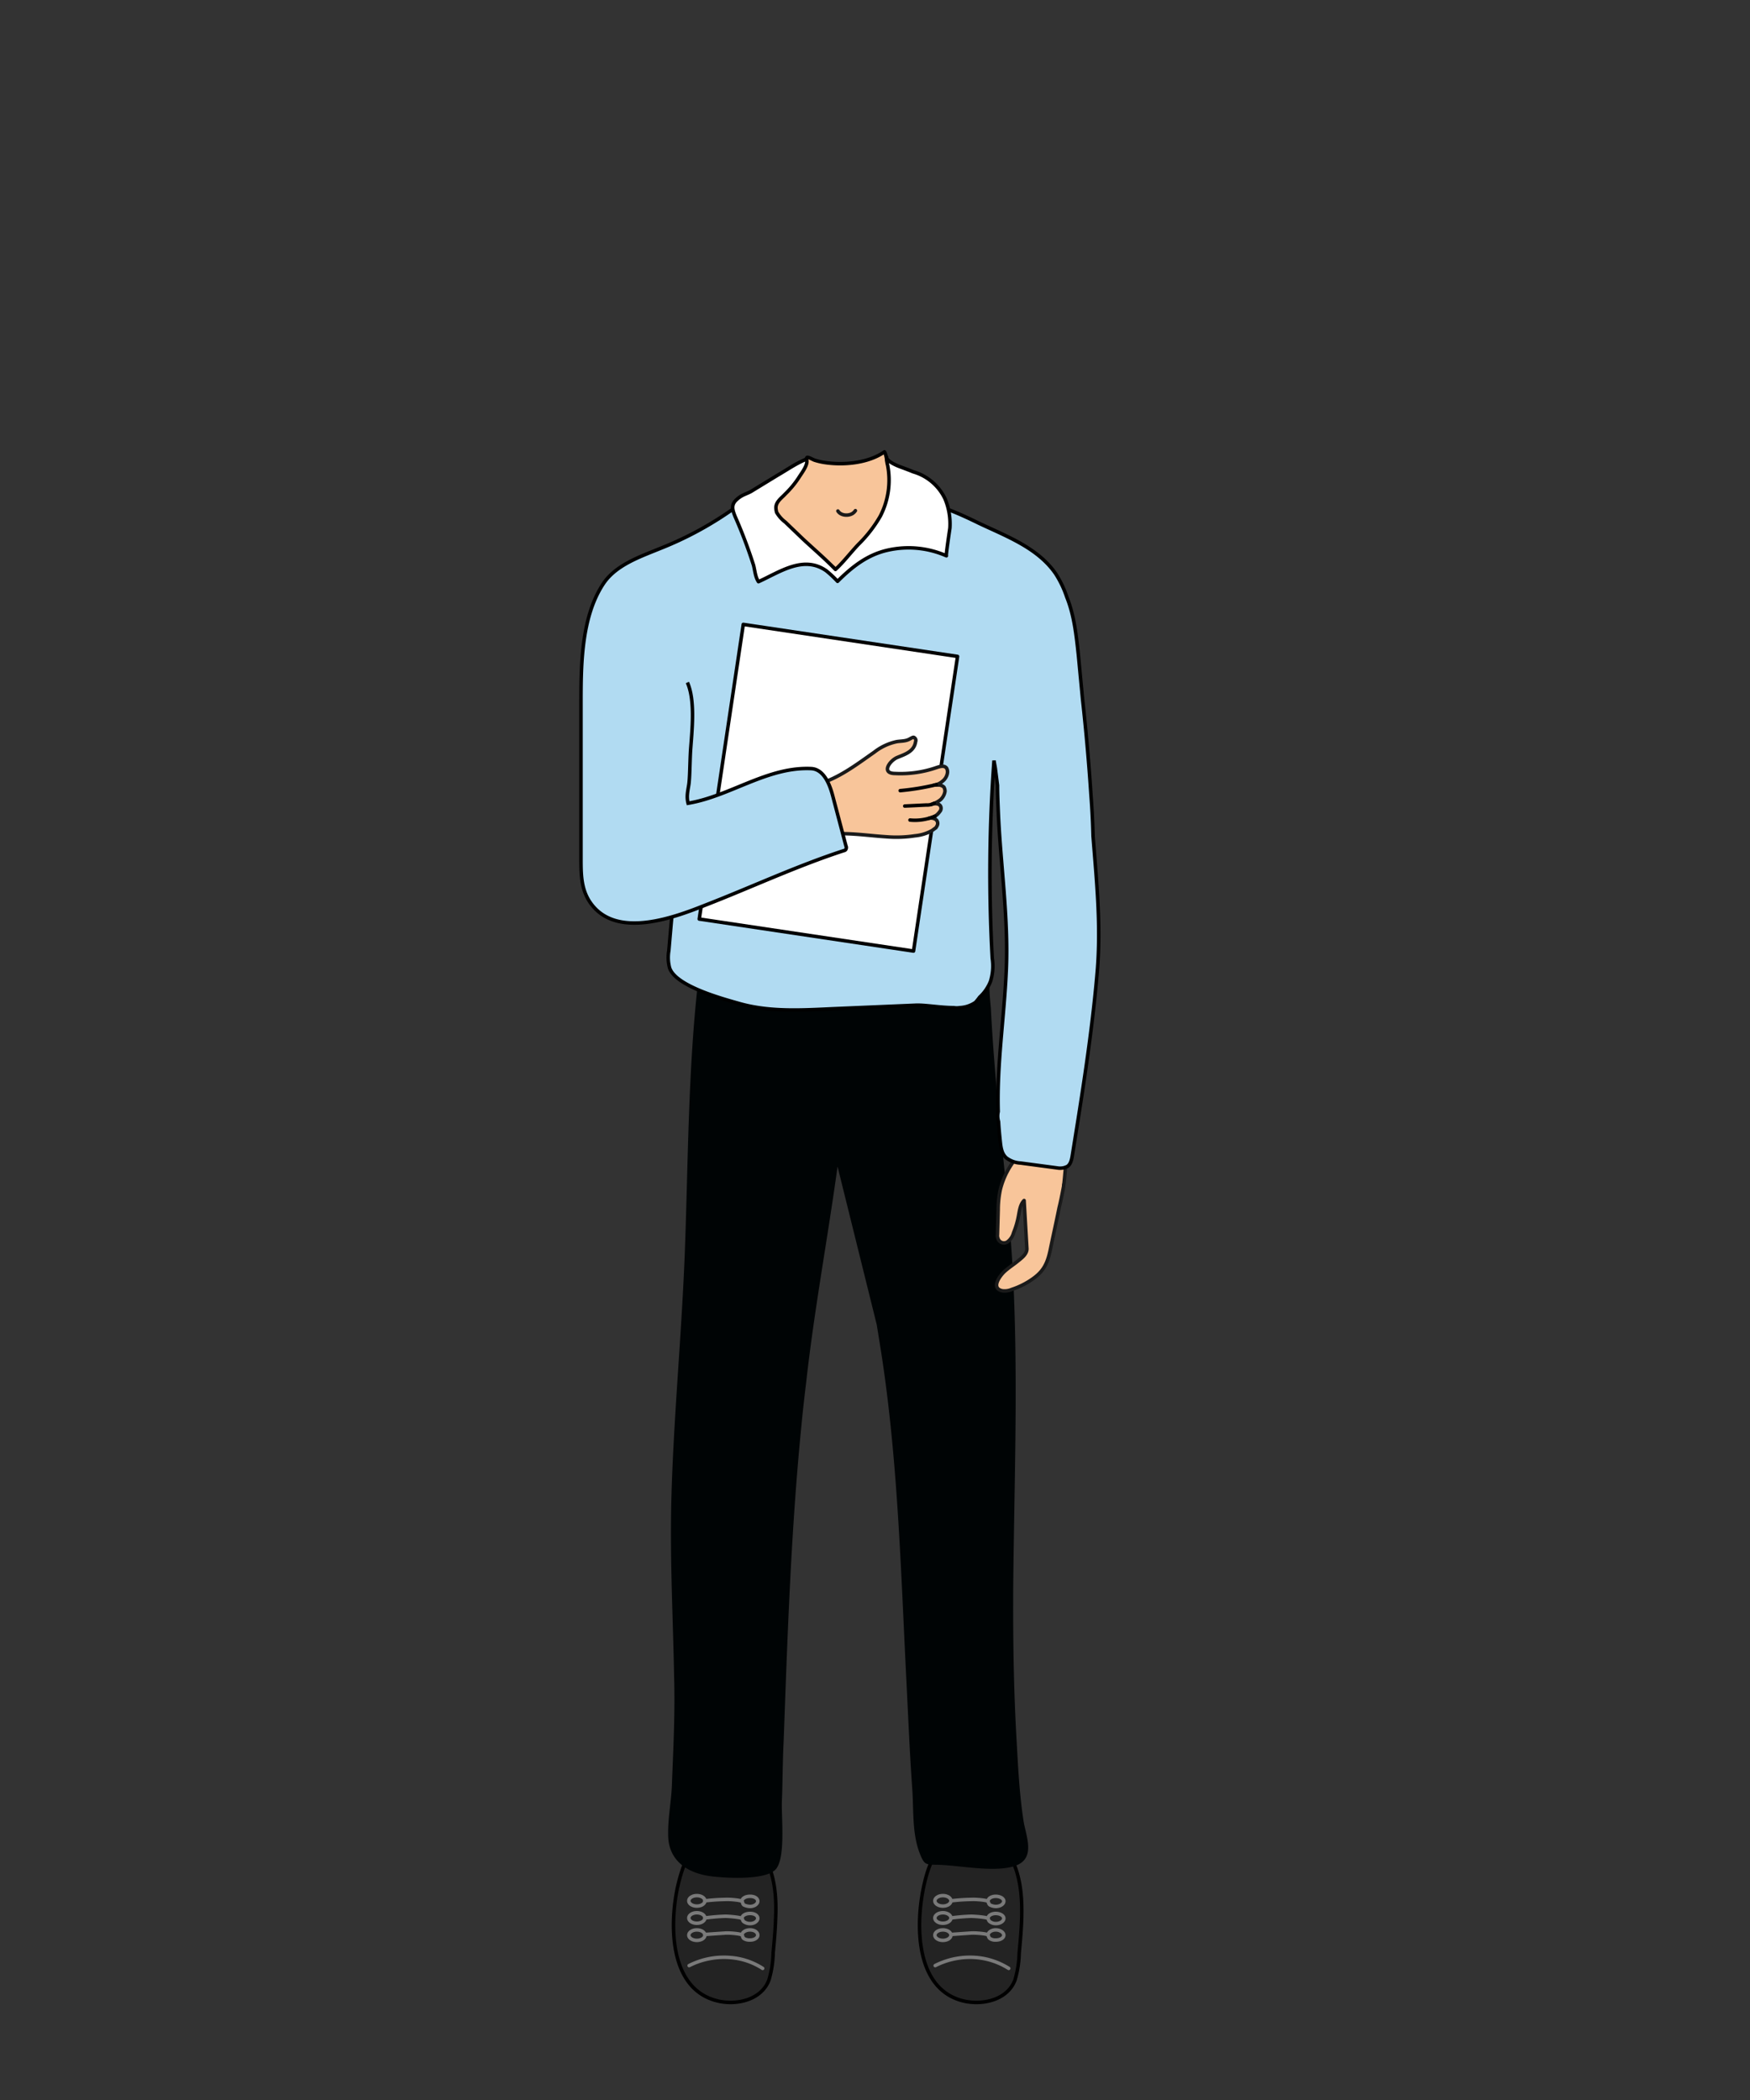 <svg id="Layer_1" data-name="Layer 1" xmlns="http://www.w3.org/2000/svg" viewBox="0 0 500 600"><rect x="0" y="0" width="500" height="600" fill="#333333" stroke="none"/><defs><style>.cls-1{fill:#232323}.cls-1,.cls-5,.cls-6{stroke:#000}.cls-1,.cls-2,.cls-4,.cls-6{stroke-linecap:round;stroke-linejoin:round}.cls-2{fill:none;stroke:#7a7a7a}.cls-4{fill:#f8c59a;stroke:#1a1a1a}.cls-5{fill:#b1dbf2;stroke-miterlimit:10}.cls-6{fill:#fff}</style></defs><path class="cls-1" d="M288.2 529.6c3.4 5.6 3.9 12.3 3.7 18.7-.1 3.2-.4 6.4-.7 9.7a29.4 29.4 0 01-1.2 7.7c-2.1 5.6-8.9 7.2-14.3 6.1-14.1-3-14.2-21.5-11.8-32.7.9-4.2 2.4-9.3 5.8-12.2 5.6-4.6 14.7-3.5 18.5 2.7z"/><path class="cls-2" d="M267.2 561.6a22 22 0 0111.8-2.3 20.7 20.7 0 019.2 3.1"/><ellipse class="cls-2" cx="269.4" cy="552.9" rx="2.3" ry="1.5"/><path class="cls-2" d="M282.3 552.9c0-.8 1-1.5 2.2-1.5s2.3.7 2.3 1.5-1 1.4-2.3 1.4a2.7 2.7 0 01-1.6-.4c-.5-.3-.4-.8-.7-1.1s-3.5-.6-4.8-.5l-5.7.4"/><ellipse class="cls-2" cx="269.4" cy="548" rx="2.3" ry="1.5"/><path class="cls-2" d="M282.3 548.1c0-.8 1-1.4 2.2-1.4s2.3.6 2.3 1.4-1 1.5-2.3 1.5a2.8 2.8 0 01-1.6-.5c-.5-.3-.4-.7-.7-1s-3.5-.6-4.8-.6a54.8 54.8 0 00-5.7.5"/><ellipse class="cls-2" cx="269.4" cy="543.1" rx="2.3" ry="1.5"/><path class="cls-2" d="M282.3 543.2c0-.8 1-1.4 2.2-1.4s2.3.6 2.3 1.4-1 1.5-2.3 1.5a3.8 3.8 0 01-1.6-.4c-.5-.3-.4-.8-.7-1.1s-3.5-.6-4.8-.5a54.6 54.6 0 00-5.7.4"/><path class="cls-1" d="M217.9 529.6c3.5 5.6 4 12.3 3.7 18.7-.1 3.2-.4 6.4-.7 9.7a29.4 29.4 0 01-1.2 7.7c-2.1 5.6-8.9 7.2-14.2 6.1-14.2-3-14.3-21.5-11.9-32.7 1-4.2 2.4-9.3 5.9-12.2 5.5-4.6 14.6-3.5 18.4 2.7z"/><path class="cls-2" d="M196.9 561.6a22 22 0 0111.8-2.3 19.8 19.8 0 019.2 3.1"/><ellipse class="cls-2" cx="199.1" cy="552.9" rx="2.3" ry="1.5"/><path class="cls-2" d="M212 552.9c0-.8 1-1.5 2.3-1.5s2.2.7 2.2 1.5-1 1.4-2.2 1.4a3.1 3.1 0 01-1.7-.4c-.5-.3-.3-.8-.7-1.1s-3.5-.6-4.7-.5l-5.8.4"/><ellipse class="cls-2" cx="199.1" cy="548" rx="2.3" ry="1.5"/><path class="cls-2" d="M212 548.1c0-.8 1-1.4 2.3-1.4s2.2.6 2.2 1.4-1 1.5-2.2 1.5a3.1 3.1 0 01-1.7-.5c-.5-.3-.3-.7-.7-1s-3.5-.6-4.7-.6a54.4 54.4 0 00-5.8.5"/><ellipse class="cls-2" cx="199.1" cy="543.1" rx="2.3" ry="1.5"/><path class="cls-2" d="M212 543.2c0-.8 1-1.4 2.3-1.4s2.2.6 2.2 1.4-1 1.5-2.2 1.5a4.3 4.3 0 01-1.7-.4c-.5-.3-.3-.8-.7-1.1s-3.5-.6-4.7-.5a54.6 54.6 0 00-5.8.4"/><path d="M250.5 378.5l1.3 8.1c4.8 31.1 5.6 62.8 7.2 94.2.5 9.9.9 19.8 1.6 29.7.5 6.1-.1 13 2.1 18.8 1.4 3.7 1.8 3.4 5.2 3.5 6.1.1 16.6 2.4 22.4.2s2.7-8.7 2.1-13c-1.1-7.2-1.5-14.7-1.9-22-.9-15.1-1.1-30.2-1-45.4.3-30.3 1.5-60.6-.2-90.9-.3-4.5-.6-9.1-1-13.6-1.8-20-4.2-40-5.2-60.1-.2-2-.4-4.1-.4-6.1s.1-4.5-2.5-5.9a16.9 16.9 0 00-7-1.5c-9.1-.5-18.1.2-27.1.3s-18.7.3-28.1-.1c-6.4-.2-17.9-.8-18.8 8-2.6 24.6-2.6 49.3-3.5 74s-3.3 48.3-3.9 72.4c-.4 16.7.5 33.3.8 49.9.3 10.1-.2 20.1-.6 30.2-.1 5-1.2 10-1.1 15 0 7.2 5.2 10.8 11.7 11.8 4.1.6 16.5 1.4 19.2-2.1s1.4-15.1 1.6-19.4.2-11.3.5-17c1.1-30.2 2.1-60.3 5.1-90.4.4-4.3.9-8.5 1.4-12.7 2.3-20.5 6.1-40.7 8.9-61.1" fill="#000405" fill-rule="evenodd"/><path class="cls-4" d="M304 338.1a2.5 2.5 0 00-.1.8c-.4 2.1-.8 4.2-1.3 6.2-.8 4-1.7 8-2.5 11.9s-1.9 6-4.5 8a22.4 22.4 0 01-6.5 3.4 5.1 5.1 0 01-2.7.4c-3.5-.7-.6-4.5.8-5.7s2.4-1.8 3.5-2.7 2.7-2 2.7-3.6l-.8-13.8c-1.1 1.1-1.3 2.8-1.6 4.4a24.3 24.3 0 01-1.4 4.8 4.7 4.7 0 01-1.6 2.5 1.8 1.8 0 01-2.6-.3 2.5 2.5 0 01-.4-1.7l.2-7a27.8 27.8 0 01.6-5.8 22.7 22.7 0 015.4-10 5.2 5.2 0 011.6-1.4 5.1 5.1 0 012.4-.4c2.5.1 5.2 0 7.5.9s1.9 1.3 1.8 3.2-.3 4-.5 5.9z"/><path class="cls-5" d="M312.3 238.9c-.1-4-.3-7.9-.6-11.8q-.9-13.7-2.4-27.3l-1.2-12.7c-.6-5.6-1.2-11.3-3.3-16.5a29.6 29.6 0 00-3.2-6.7c-5.1-7.4-14.1-10.7-21.9-14.4-5.7-2.8-11.6-5.4-17.8-6.5h-1.4a3.5 3.5 0 00-2 1.6 119.7 119.7 0 01-10.5 12.1 27.8 27.8 0 01-8.2 6.2 4.1 4.1 0 01-1.9.5 4.3 4.3 0 01-2.7-1.9c-2.7-3.2-5.3-6.8-9.2-8.5-2.3-.9-6.9-1.5-7-4.8s3.8-4.9 5.9-6.7 4.8-4.5 5.8-7.6a9 9 0 00.1-2.8 30.1 30.1 0 00-3.6 1.7c-1.6.8-1.9 1.7-3 2.8-3.1 3.3-8.1 3.7-11.6 6.7-15.8 13.9-16.9 41-16.7 60.3.2 13.5-1 27-2.2 40.4-.9 9.6-1.8 19.1-2.6 28.6a11.5 11.5 0 00.2 4.9c1.7 5.3 15.3 8.9 20.2 10.3 8.7 2.4 17.8 1.8 26.7 1.4l23.5-1c2.7-.1 7 .7 10.8.7a4.8 4.8 0 001.7 0 8.6 8.6 0 004.5-1.5 15.8 15.8 0 001.2-1.5 12.2 12.2 0 003.1-4.5 14.7 14.7 0 00.5-6.6 443.9 443.9 0 01.5-56.5c.1.8.3 1.6.4 2.4l.6 4.7c0 2.3.1 4.6.2 7 .6 15.3 3 30.7 2.3 46-.6 13.4-2.7 26.8-2.3 40.2a5.6 5.6 0 00.1 2.9c.1 1.9.3 3.9.5 5.8s.5 3.4 1.7 4.5a7.3 7.3 0 004.1 1.5l10.5 1.4a4.5 4.5 0 002.8-.4c1-.6 1.3-2 1.5-3.3 2.8-17.4 5.6-34.8 7.1-52.4 1.1-13.3-.2-25.8-1.2-38.7z"/><path class="cls-6" transform="rotate(8.5 236.62 225.296)" d="M205.7 182.5h61.9v85.12h-61.9z"/><path class="cls-4" d="M267.6 219.3c.9-.3 2.1-.7 2.8.1a2.1 2.1 0 01.3 1.4 3.7 3.7 0 01-1.4 2.4 4.4 4.4 0 01-2.4 1.1h1.5a2.2 2.2 0 011.3.6 2.4 2.4 0 01.3 1.2 4.1 4.1 0 01-1.3 2.4 7.5 7.5 0 01-2.5 1.3c.8-.3 2.3-.3 2.6.7a1.4 1.4 0 01-.3 1.4 5 5 0 01-1.5 1.4 9.8 9.8 0 01-1.6.5 2.5 2.5 0 011.5.1 1.4 1.4 0 01.9 1.9 4.3 4.3 0 01-.4.7l-1.1.8a12.2 12.2 0 01-4.9 1.5 34.9 34.9 0 01-7.9.3c-6.4-.4-12.2-1.5-18.6-.5a2.2 2.2 0 01-1.8-.2 2.6 2.6 0 01-.7-1c-1.2-2.6-6.2-8.5-3.4-11.3a9.8 9.8 0 014.3-1.9c6.3-1.8 11.2-5.6 16.5-9.3a15.7 15.7 0 016.4-3c1.2-.2 2.5-.1 3.6-.7s1.2-.7 1.6-.3a.9.9 0 01.2 1c-.4 2.8-3 3.6-5.2 4.5s-4.8 4.6-.6 4.6a31.3 31.3 0 0011.8-1.7z"/><path d="M257.2 225.9a71.4 71.4 0 0010.3-1.7m-9 6.1l6.2-.3a4 4 0 002.2-.5m-6.9 4.8a14.4 14.4 0 007.1-1.1" stroke-miterlimit="10" fill="none" stroke-linecap="round" stroke="#000"/><path class="cls-5" d="M210.9 144.4a98.7 98.7 0 01-22 12.2c-6.1 2.5-13 4.8-16.6 10.3-6.4 9.8-6.3 23.8-6.3 35v43.6c0 5 .1 9.6 3.6 13.6 7.6 8.7 22.9 3.1 31.7-.4 13.4-5.2 25.9-11.1 39.6-15.6.4-.1.7-.2.8-.5a1 1 0 000-.9l-3.8-14.4c-.9-3.4-2.6-7.5-6.1-7.7-12.5-.6-23.2 7.9-35.2 9.9-.5-1.9-.1-3.4.2-5.3s.3-6.5.5-9.8c.4-5.6 1.4-14.2-.9-19.4"/><path d="M221.5 144.6v.2l-1.6 2.3c-.8 1.6-1.4 3.6-.2 5.2a16.3 16.3 0 007.2 5.2c1.8.5 3.6.8 5.4 1.4a16.4 16.4 0 017.5 4.9 34.7 34.7 0 0116.9-8.4c4.2-.7 9.4-6.3 8.6-10.9a10.9 10.9 0 00-.9-2.3c-1.7-3.1-4.7-5.3-7.7-7.3a8.2 8.2 0 01-2.9-2.3c-.6-1.1-.5-2.5-1.1-3.5-4.7 3.3-11.9 3.9-17.4 3a18.3 18.3 0 01-2.5-.6c-.4-.1-1.9-1-2.2-.8s-.1.8-.1 1.1a5.9 5.9 0 01-.6 1.4 22.6 22.6 0 01-1.6 2.6 35.7 35.7 0 01-4.4 5.2 9.4 9.4 0 00-1 1l-.8 1.3a13.9 13.9 0 00-.6 1.3z" fill="#f8c59a" stroke-linejoin="round" stroke-linecap="round" stroke="#000"/><path d="M239.4 146c.8 1.3 2.9 1.5 4.2.7a3 3 0 00.8-.8" stroke="#1a1a1a" fill="none" stroke-linejoin="round" stroke-linecap="round"/><path class="cls-6" d="M221.7 145.2a6 6 0 00.2 1.2 9.5 9.5 0 002.5 2.8l4.9 4.7c3.1 2.9 6.4 5.7 9.4 8.8 2.3-2.1 4.4-4.9 6.6-7.2a37.3 37.3 0 006.2-8 22.4 22.4 0 002.1-14.6 9.1 9.1 0 01-.3-2.3c0 1.1 2.5 2.2 3.2 2.5s3 1.1 4.4 1.7a14.5 14.5 0 019.1 7.7 18.6 18.6 0 011.4 8.4c-.1.7-1.2 7.9-1 7.9a26.9 26.9 0 00-16.8-1.6c-5.8 1.3-10.2 4.8-14.3 8.9a31.9 31.9 0 00-3.2-3c-6.5-4.6-13.4.4-19.4 3.1-.9-1.4-1-3.1-1.4-4.7a138.8 138.8 0 00-5.3-14c-.7-1.8-1.2-3.2.4-4.7s2.8-1.6 4.2-2.4l7.7-4.7c2.6-1.5 5.3-3.4 8.1-4.5.7 1.3-1.3 3.9-2 5a26.8 26.8 0 01-4 4.9c-1.1 1.2-2.8 2.3-2.7 4.1z"/></svg>